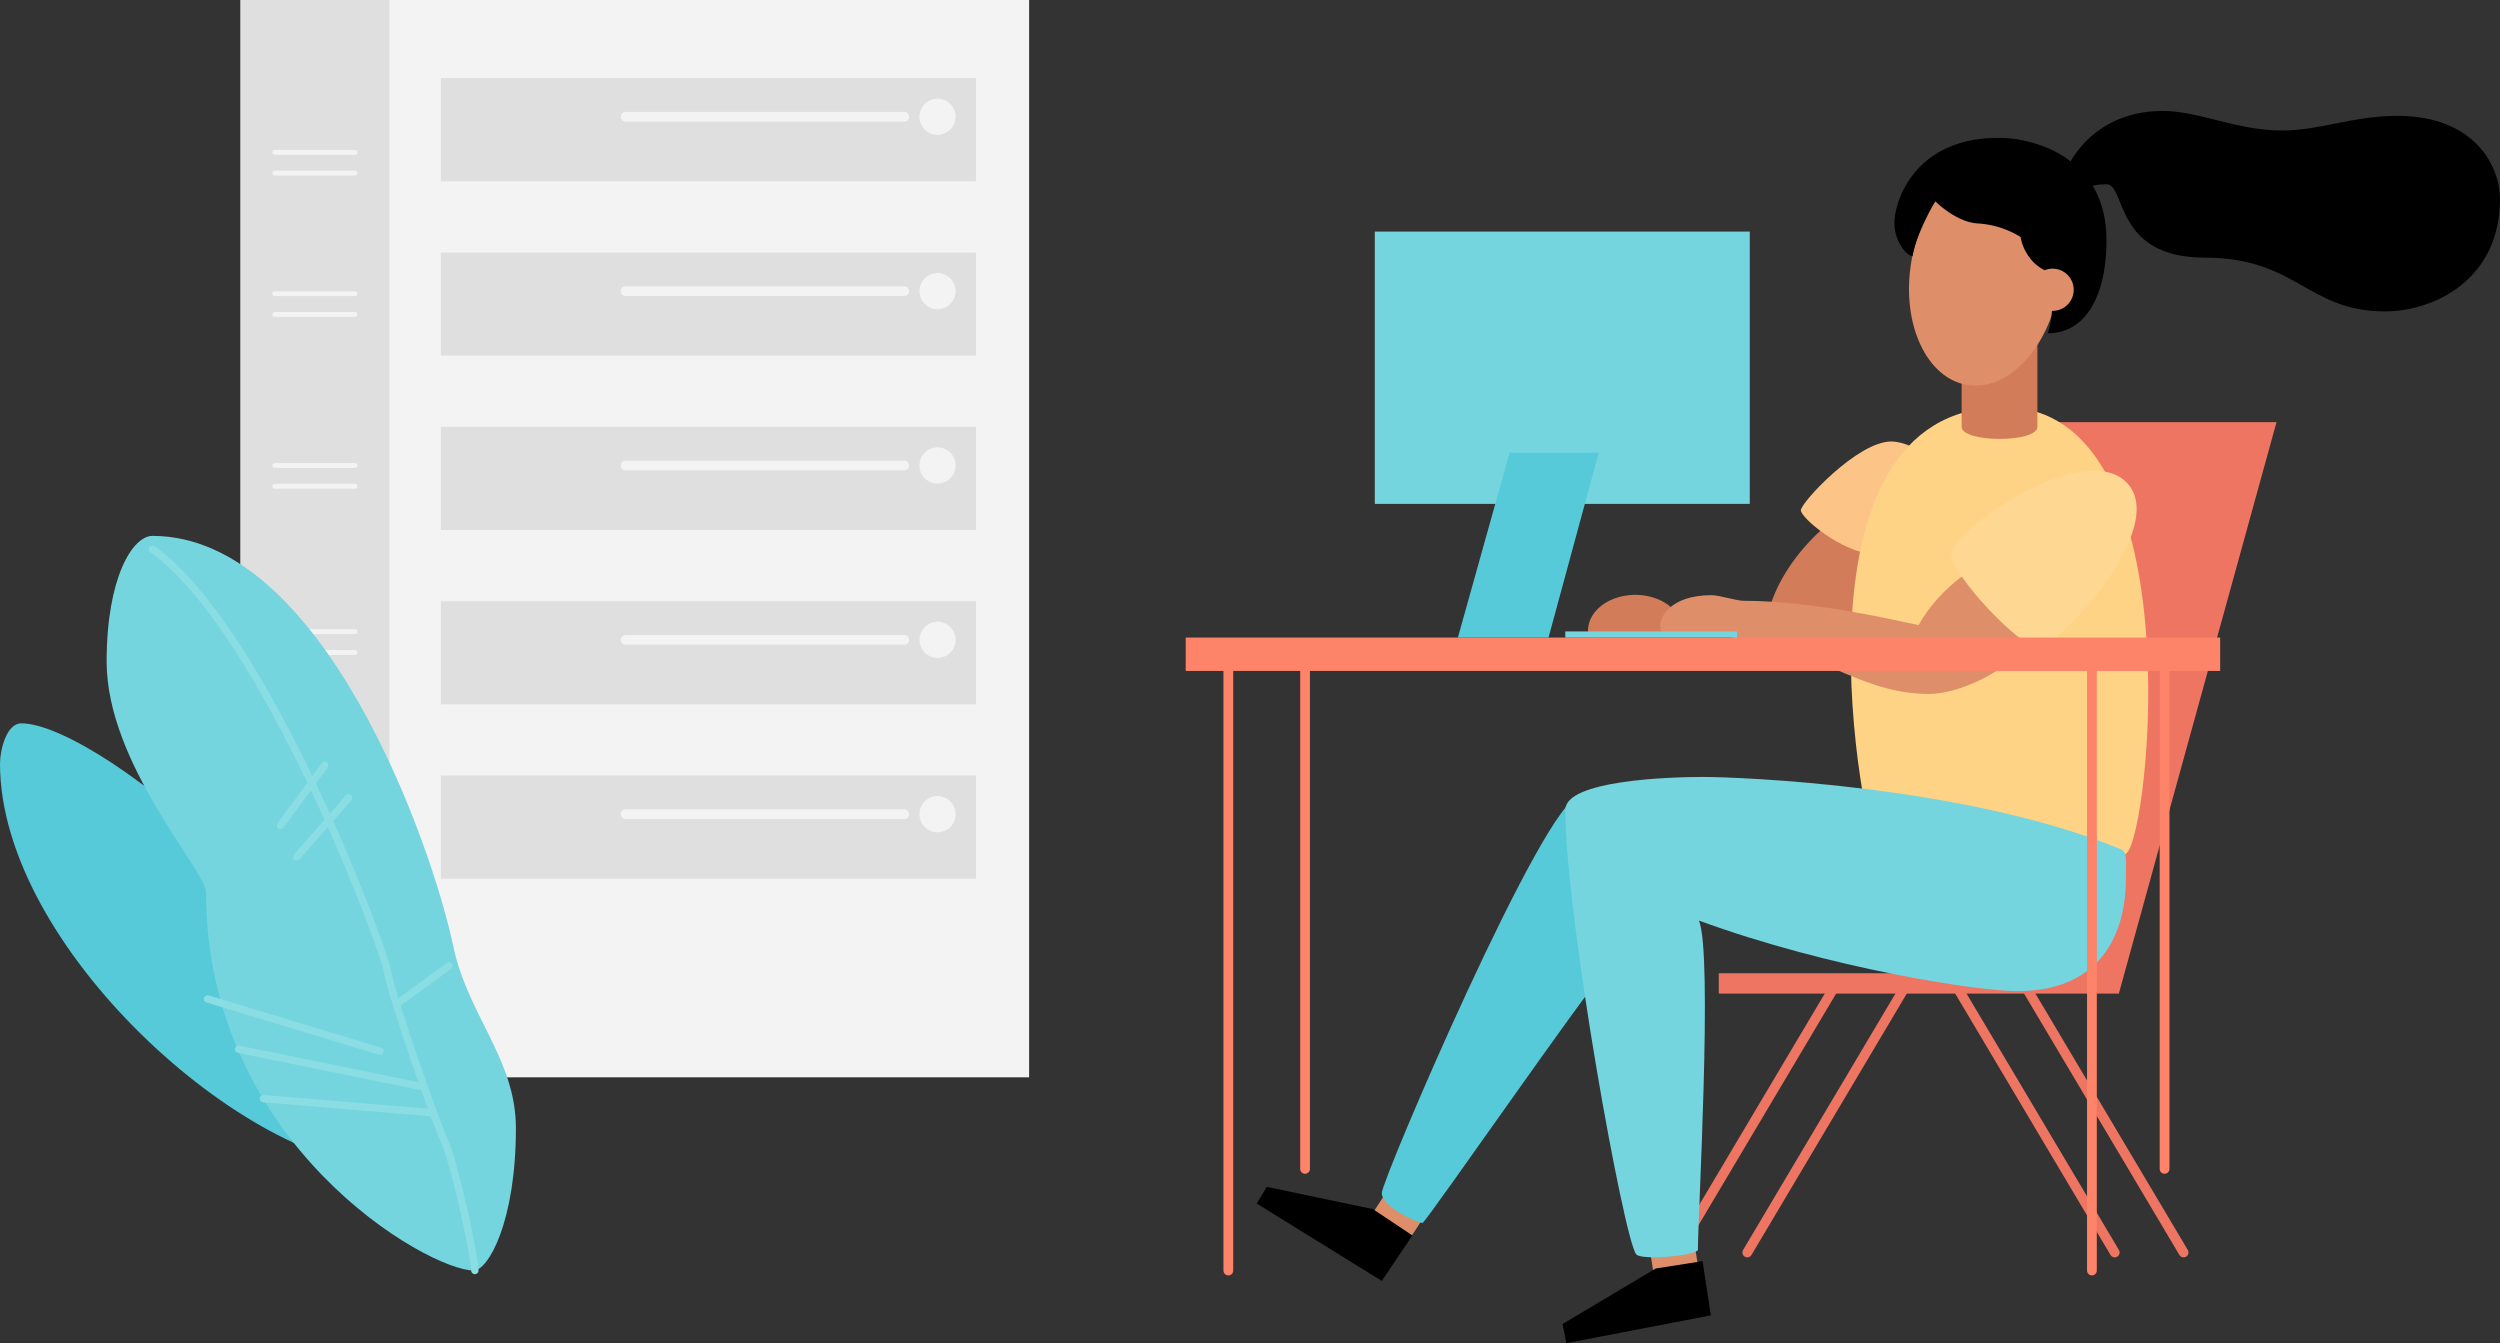<?xml version="1.0" encoding="UTF-8" standalone="no"?>
<svg
   id="Vector"
   viewBox="0 0 1022.85 549.538"
   version="1.1"
   sodipodi:docname="server.svg"
   width="1022.85"
   height="549.538"
   inkscape:version="1.1 (c68e22c387, 2021-05-23)"
   xmlns:inkscape="http://www.inkscape.org/namespaces/inkscape"
   xmlns:sodipodi="http://sodipodi.sourceforge.net/DTD/sodipodi-0.dtd"
   xmlns="http://www.w3.org/2000/svg"
   xmlns:svg="http://www.w3.org/2000/svg"
   xmlns:rdf="http://www.w3.org/1999/02/22-rdf-syntax-ns#"
   xmlns:cc="http://creativecommons.org/ns#"
   xmlns:dc="http://purl.org/dc/elements/1.1/">
  <rect x="0" y="0" width="1022.85" height="549.538" fill="#333333" stroke="none"/>
  <sodipodi:namedview
     id="namedview30613"
     pagecolor="#ffffff"
     bordercolor="#666666"
     borderopacity="1.0"
     inkscape:pageshadow="2"
     inkscape:pageopacity="0.0"
     inkscape:pagecheckerboard="0"
     showgrid="false"
     fit-margin-top="0"
     fit-margin-left="0"
     fit-margin-right="0"
     fit-margin-bottom="0"
     inkscape:zoom="0.7275"
     inkscape:cx="101.71821"
     inkscape:cy="103.78007"
     inkscape:window-width="2409"
     inkscape:window-height="1081"
     inkscape:window-x="1086"
     inkscape:window-y="560"
     inkscape:window-maximized="0"
     inkscape:current-layer="Vector" />
  <defs
     id="defs30474">
    <style
       id="style30472">.cls-1,.cls-14,.cls-15,.cls-16,.cls-17,.cls-5{fill:none;}.cls-1{stroke:#dfdfdf;stroke-miterlimit:10;}.cls-1,.cls-14,.cls-16,.cls-5{stroke-width:4px;}.cls-2{fill:#f3f3f3;}.cls-3{fill:#dfdfdf;}.cls-4{fill:#56cad8;}.cls-5{stroke:#ed7562;}.cls-14,.cls-15,.cls-16,.cls-17,.cls-5{stroke-linecap:round;stroke-linejoin:round;}.cls-6{fill:#ed7562;}.cls-7{fill:#de8e68;}.cls-8{fill:#d37c59;}.cls-9{fill:#fcc486;}.cls-10{fill:#fed385;}.cls-11{fill:#fed892;}.cls-12{fill:#fd8369;}.cls-13{fill:#74d5de;}.cls-14{stroke:#fd8369;}.cls-15{stroke:#8bdde4;stroke-width:3px;}.cls-16,.cls-17{stroke:#f3f3f3;}.cls-17{stroke-width:2px;}</style>
  </defs>
  <title
     id="title30476">Artboard 1</title>
  <rect
     class="cls-2"
     x="158.63"
     y="0"
     width="262.42"
     height="440.775"
     id="rect30480"
     style="stroke-width:0.934" />
  <rect
     class="cls-3"
     x="98.31"
     y="0"
     width="61.04"
     height="440.775"
     id="rect30482"
     style="stroke-width:0.934" />
  <path
     class="cls-4"
     d="m 160.29,477.898 c -59.23,0 -160.29,-90.39 -160.29,-165.46 0,-5.71 2.71,-16.49 8.69,-16.49 32.33,-0.05 151.6,96.32 151.6,181.95 z"
     id="path30484" />
  <line
     class="cls-5"
     x1="865.22"
     y1="512.438"
     x2="800.24"
     y2="403.098"
     id="line30488" />
  <line
     class="cls-5"
     x1="893.4"
     y1="512.438"
     x2="828.42"
     y2="403.098"
     id="line30490" />
  <line
     class="cls-5"
     x1="685.97"
     y1="512.438"
     x2="750.94"
     y2="403.098"
     id="line30492" />
  <path
     class="cls-6"
     d="m 835.35,172.698 h 96.07 l -64.52,233.83 H 703.22 v -8.33 h 121.39 z"
     id="path30494" />
  <rect
     class="cls-7"
     x="588.43"
     y="604.438"
     width="18.43"
     height="16.47"
     transform="rotate(-8.84)"
     id="rect30496" />
  <rect
     class="cls-7"
     x="741.348"
     y="95.268"
     width="18.43"
     height="16.47"
     transform="rotate(33)"
     id="rect30498" />
  <path
     class="cls-4"
     d="m 645.93,326.158 c -13.45,0 -80.58,156.29 -80.58,162 0,5.71 14.57,12.19 16.72,12.19 3.35,-3.11 67.61,-96 74.3,-102.48 6.69,-6.48 -10.44,-71.71 -10.44,-71.71 z"
     id="path30500" />
  <path
     class="cls-8"
     d="m 752.75,211.388 c -4.42,1.39 -26,19.88 -29.77,42.09 -3.84,-0.46 -26.88,-1.42 -36.48,-1.81 -3.14,-4.89 -9.75,-8.28 -17.42,-8.28 -10.69,0 -19.36,6.57 -19.36,14.67 0,0.18 0,0.35 0,0.53 h 38.65 c 0,-0.18 0,-0.35 0,-0.53 a 11.65,11.65 0 0 0 -1.6,-5.82 l 33.58,5.35 39.89,4.15 4.11,-34.84 z"
     id="path30502" />
  <path
     class="cls-9"
     d="m 785.87,186.638 c 0,-2.81 -7,-6 -12.14,-6 -13.72,0 -36.93,25 -36.93,28.14 0,3.14 16.71,17.12 29.55,17.96 12.84,0.84 19.52,-40.1 19.52,-40.1 z"
     id="path30504" />
  <path
     class="cls-10"
     d="m 819.95,166.598 c 77.55,0 59.83,175.19 50,182.59 -9.83,7.4 -96,8.08 -101.61,0.68 -5.61,-7.4 -40.42,-183.27 51.61,-183.27 z"
     id="path30506" />
  <path
     class="cls-8"
     d="m 833.58,133.088 h -31 v 41.53 c 0,6.59 31,6.64 31,0 z"
     id="path30508" />
  <ellipse
     class="cls-7"
     cx="16.76"
     cy="819.736"
     rx="45.55"
     ry="30.64"
     transform="rotate(-80.94)"
     id="ellipse30510" />
  <path
     d="m 884.85,45.398 c 15,0 30,8 49,8 15,0 29,-6 47,-6 32,0 42,21 42,34 0,33 -27,46 -47,46 -32,0 -36,-22 -74,-22 -37,0 -32,-30 -40,-30 -4,0 -6.5,0.5 -8,2 -1.5,1.5 -9,-4 -9,-6 0,-2 10,-26 40,-26 z"
     id="path30512" />
  <path
     d="m 817.85,56.398 c -35.37,0 -42.77,26.91 -42.77,34.68 0,7.77 4.91,13.53 7.42,13.72 1.56,-9.29 9,-22.11 9.35,-22.4 2,2 9.41,8.42 17,9 a 37.69,37.69 0 0 1 17.85,5.56 19.09,19.09 0 0 0 2.86,7.24 17.38,17.38 0 0 0 8.78,7.15 21.64,21.64 0 0 1 1.51,7 c 0,10.68 -1,15 -2,18 16.3,0 24,-16.79 24,-38 0,-34.92 -30.9,-41.95 -44,-41.95 z"
     id="path30514" />
  <circle
     class="cls-7"
     cx="839.8"
     cy="118.558"
     r="8.64"
     id="circle30516" />
  <path
     class="cls-7"
     d="m 810.85,231.268 c -3.49,0.84 -17.48,9.51 -25.87,24.47 -8.25,-1.54 -41.81,-9.93 -71.6,-9.93 -2.8,0 -10.07,-2.3 -13,-2.3 -17.47,0 -21.12,9.44 -21.12,12.23 0,2.79 0.6,2.87 1.14,2.87 60,0 75.09,25.31 108.84,25.31 10.92,0 33.43,-7.91 47,-28.17 -4.76,-16.14 -25.39,-24.48 -25.39,-24.48 z"
     id="path30518" />
  <path
     class="cls-11"
     d="m 869.83,197.168 c 18.74,18.19 -28.65,68.54 -36.25,67.8 -7.6,-0.74 -35,-29.59 -35.26,-38.36 -0.26,-8.77 53.4,-47.03 71.51,-29.44 z"
     id="path30520" />
  <rect
     class="cls-12"
     x="485.12"
     y="260.848"
     width="423.23"
     height="13.66"
     id="rect30522" />
  <path
     class="cls-13"
     d="m 869.78,357.898 c 0,-4.3 0.75,-9.28 -1.93,-10.39 -63.62,-26.23 -156.76,-29.63 -171.11,-29.63 -14.35,0 -56.31,1.46 -56.31,13.47 0,43.38 24.17,176.93 29.08,181.92 2.33,2.35 22.65,0.78 25.18,-1.76 -0.17,-11 6.22,-121.49 0.39,-134.87 53.47,19.6 114.19,28.88 130.19,28.88 46.37,-0.05 44.51,-42.52 44.51,-47.62 z"
     id="path30524" />
  <polygon
     points="668,1020.17 680.52,1001.56 664.38,990.8 620.94,981.7 616.81,988.52 "
     id="polygon30526"
     transform="translate(-102.65,-496.102)" />
  <polygon
     points="802.63,1034.26 799.23,1012.08 780.08,1015.09 741.95,1037.81 743.53,1045.64 "
     id="polygon30528"
     transform="translate(-102.65,-496.102)" />
  <line
     class="cls-14"
     x1="885.61"
     y1="478.228"
     x2="885.61"
     y2="270.688"
     id="line30530" />
  <line
     class="cls-14"
     x1="533.96"
     y1="478.228"
     x2="533.96"
     y2="270.688"
     id="line30532" />
  <line
     class="cls-14"
     x1="855.89"
     y1="519.818"
     x2="855.89"
     y2="270.688"
     id="line30534" />
  <line
     class="cls-14"
     x1="502.56"
     y1="519.818"
     x2="502.56"
     y2="270.688"
     id="line30536" />
  <line
     class="cls-5"
     x1="714.88"
     y1="512.438"
     x2="779.85"
     y2="403.098"
     id="line30538" />
  <rect
     class="cls-13"
     x="640.43"
     y="258.338"
     width="70.27"
     height="2.51"
     id="rect30540" />
  <rect
     class="cls-13"
     x="562.48"
     y="94.748"
     width="153.42"
     height="111.41"
     id="rect30542" />
  <polygon
     class="cls-4"
     points="720.29,681.31 699.13,756.95 736.22,756.95 756.76,681.31 "
     id="polygon30544"
     transform="translate(-102.65,-496.102)" />
  <line
     class="cls-17"
     x1="112.41"
     y1="258.44"
     x2="145.25"
     y2="258.44"
     id="line30608" />
  <line
     class="cls-17"
     x1="112.41"
     y1="266.95"
     x2="145.25"
     y2="266.95"
     id="line30610" />
  <path
     class="cls-13"
     d="m 193.83,519.818 c 5.85,0 17.25,-19.82 17.25,-58.26 0,-28.11 -19.7,-46.29 -25.55,-74.14 -9,-42.71 -53.57,-168.17 -123.16,-168.17 -8,0 -18.74,16.81 -18.74,51.44 0,42 40.68,85.49 40.68,94.51 0.04,102.99 90.87,154.62 109.52,154.62 z"
     id="path30550" />
  <path
     class="cls-15"
     d="m 194.28,519.818 c 0,-5.63 -8.14,-43.4 -12.37,-52.84 -4.23,-9.44 -20.84,-56.65 -23.44,-69.68 -2.6,-13.03 -50.79,-140.32 -96.05,-172.56"
     id="path30552" />
  <line
     class="cls-15"
     x1="173.51"
     y1="444.748"
     x2="97.59"
     y2="429.288"
     id="line30554" />
  <line
     class="cls-15"
     x1="177.33"
     y1="455.298"
     x2="107.8"
     y2="449.508"
     id="line30556" />
  <line
     class="cls-15"
     x1="155.45"
     y1="430.07"
     x2="84.88"
     y2="408.71"
     id="line30558" />
  <line
     class="cls-15"
     x1="162.17"
     y1="410.848"
     x2="183.71"
     y2="395.188"
     id="line30560" />
  <line
     class="cls-15"
     x1="121.39"
     y1="350.57"
     x2="142.67"
     y2="326.44"
     id="line30562" />
  <line
     class="cls-15"
     x1="114.74"
     y1="337.72"
     x2="132.85"
     y2="313.15"
     id="line30564" />
  <rect
     class="cls-3"
     x="180.37"
     y="31.97"
     width="218.93"
     height="42.2"
     id="rect30566" />
  <circle
     class="cls-2"
     cx="383.58"
     cy="47.77"
     r="7.4"
     id="circle30568" />
  <line
     class="cls-16"
     x1="255.97"
     y1="47.77"
     x2="369.95"
     y2="47.77"
     id="line30570" />
  <rect
     class="cls-3"
     x="180.37"
     y="103.31"
     width="218.93"
     height="42.2"
     id="rect30572" />
  <circle
     class="cls-2"
     cx="383.58"
     cy="119.11"
     r="7.4"
     id="circle30574" />
  <line
     class="cls-16"
     x1="255.97"
     y1="119.11"
     x2="369.95"
     y2="119.11"
     id="line30576" />
  <rect
     class="cls-3"
     x="180.37"
     y="174.64"
     width="218.93"
     height="42.2"
     id="rect30578" />
  <circle
     class="cls-2"
     cx="383.58"
     cy="190.44"
     r="7.4"
     id="circle30580" />
  <line
     class="cls-16"
     x1="255.97"
     y1="190.44"
     x2="369.95"
     y2="190.44"
     id="line30582" />
  <rect
     class="cls-3"
     x="180.37"
     y="245.98"
     width="218.93"
     height="42.2"
     id="rect30584" />
  <circle
     class="cls-2"
     cx="383.58"
     cy="261.78"
     r="7.4"
     id="circle30586" />
  <line
     class="cls-16"
     x1="255.97"
     y1="261.78"
     x2="369.95"
     y2="261.78"
     id="line30588" />
  <rect
     class="cls-3"
     x="180.37"
     y="317.31"
     width="218.93"
     height="42.2"
     id="rect30590" />
  <circle
     class="cls-2"
     cx="383.58"
     cy="333.12"
     r="7.4"
     id="circle30592" />
  <line
     class="cls-16"
     x1="255.97"
     y1="333.12"
     x2="369.95"
     y2="333.12"
     id="line30594" />
  <line
     class="cls-17"
     x1="112.41"
     y1="62.33"
     x2="145.25"
     y2="62.33"
     id="line30596" />
  <line
     class="cls-17"
     x1="112.41"
     y1="70.83"
     x2="145.25"
     y2="70.83"
     id="line30598" />
  <line
     class="cls-17"
     x1="112.41"
     y1="120.16"
     x2="145.25"
     y2="120.16"
     id="line30600" />
  <line
     class="cls-17"
     x1="112.41"
     y1="128.66"
     x2="145.25"
     y2="128.66"
     id="line30602" />
  <line
     class="cls-17"
     x1="112.41"
     y1="190.44"
     x2="145.25"
     y2="190.44"
     id="line30604" />
  <line
     class="cls-17"
     x1="112.41"
     y1="198.95"
     x2="145.25"
     y2="198.95"
     id="line30606" />
</svg>
